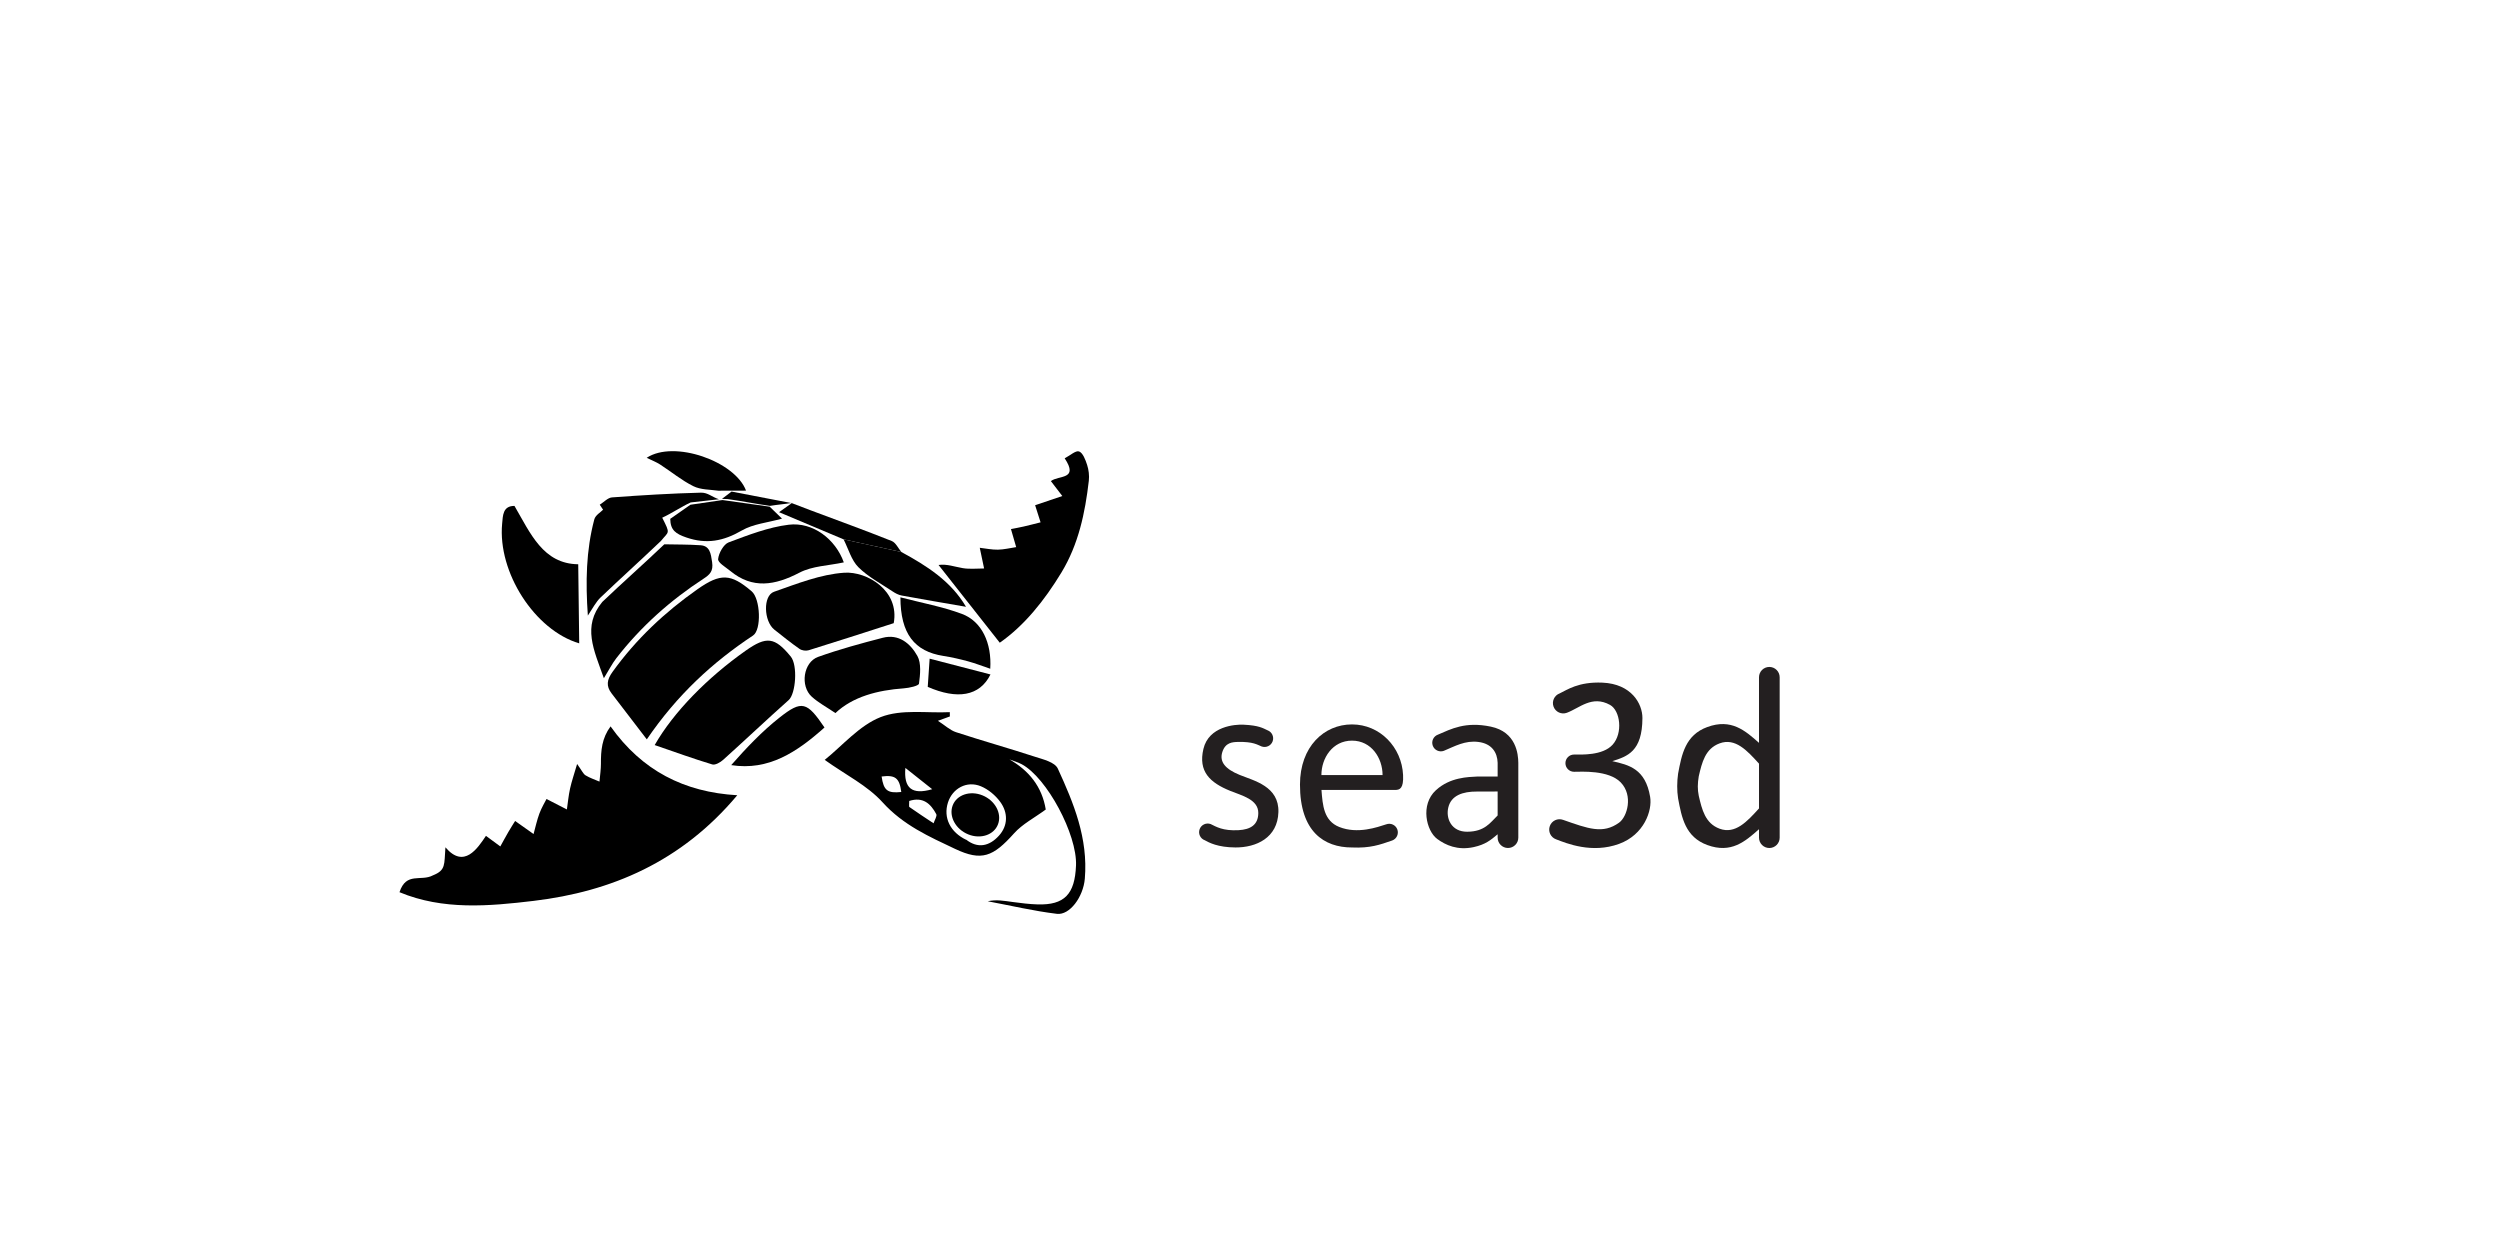 <svg xmlns="http://www.w3.org/2000/svg" xmlns:xlink="http://www.w3.org/1999/xlink" width="800" height="400" x="0" y="0" enable-background="new 0 0 800 400" version="1.1" viewBox="0 0 800 400" xml:space="preserve"><g id="Calque_4"><g><path fill="#231F20" d="M448.986,248.021c-0.419-8.922-7.406-16.209-16.35-16.209c-8.944,0-16.631,7.092-16.643,19.246 c-0.016,15.063,7.699,20.134,16.643,20.134c5.806,0.253,8.835-0.839,12.863-2.234c1.429-0.52,2.168-2.104,1.648-3.533 s-2.104-2.168-3.533-1.648c-2.853,0.912-9.168,3.21-15.065,0.849c-4.936-1.976-5.306-6.908-5.676-11.84c7.849,0,15.698,0,23.546,0 C447.923,252.778,449.189,252.347,448.986,248.021z M422.849,248.021c0-5.4,3.537-11.019,9.786-11.019 c6.249,0,9.786,5.619,9.786,11.019C435.897,248.021,429.373,248.021,422.849,248.021z"/><path fill="#231F20" d="M395.361,271.186c6.608,0.032,13.487-3.073,13.729-11.313s-7.758-10.019-12.382-11.895 c-4.623-1.876-6.544-4.187-5.572-7.297c0.972-3.11,3.254-3.224,5.069-3.263c4.833-0.102,6.118,0.892,7.507,1.446 c1.429,0.52,3.013-0.218,3.533-1.648c0.52-1.429-0.218-3.013-1.648-3.533c-1.447-0.667-2.721-1.55-7.617-1.783 c-2.753-0.149-11.165,0.488-12.883,7.74c-1.718,7.252,2.088,10.806,8.578,13.438c3.708,1.503,9.018,2.734,8.981,7.099 c-0.032,3.778-2.487,5.263-6.305,5.475c-5.062,0.281-7.203-1.12-8.94-1.956c-1.429-0.52-3.013,0.218-3.533,1.648 c-0.52,1.429,0.218,3.013,1.647,3.533C386.872,269.619,389.662,271.159,395.361,271.186z"/><path fill="#231F20" d="M499.111,221.88c-1.715,0.624-2.601,2.525-1.977,4.24c0.624,1.715,2.525,2.601,4.24,1.977 c4.094-1.503,8.051-5.72,13.836-2.529c3.287,1.813,4.191,9.039,0.812,12.753c-3.184,3.499-9.961,3.138-12.329,3.134 c-1.521,0-2.757,1.236-2.757,2.757c0,1.521,1.235,2.757,2.757,2.757c2.267-0.002,11.056-0.627,14.945,3.405 c4.052,4.202,2.084,10.993-0.539,12.881c-5.185,3.732-9.893,1.906-17.917-0.902c-1.715-0.624-3.616,0.262-4.24,1.977 c-0.624,1.715,0.262,3.616,1.977,4.24c3.389,1.311,11.516,4.654,20.208,1.463c7.986-2.932,10.651-10.643,9.917-15.031 c-1.51-9.019-6.808-10.225-12.107-11.432c4.801-1.528,9.603-3.057,9.637-13.798c0.015-4.57-3.514-10.927-12.787-11.327 C505.018,218.111,501.398,220.817,499.111,221.88z"/><path fill="#231F20" d="M566.186,213.42c-1.825,0-3.308,1.483-3.308,3.308c0,3.198,0.001,12.092,0.003,20.986 c-4.444-3.931-8.887-7.862-16.535-5.067c-7.049,2.576-8.204,8.758-9.359,14.941c-0.362,2.566-0.389,5.367,0,7.885 c1.155,6.182,2.31,12.365,9.359,14.941c7.648,2.795,12.092-1.136,16.535-5.066c-0.001,0.792-0.002,1.917-0.003,2.709 c0,1.825,1.483,3.308,3.308,3.308s3.308-1.483,3.308-3.308c0-3.094,0-48.131,0-51.329 C569.494,214.903,568.011,213.42,566.186,213.42z M562.881,258.698c-3.792,4.173-7.585,8.345-12.606,6.489 c-4.615-1.706-5.644-6.121-6.672-10.536c-0.421-2.042-0.382-3.948,0-6.238c1.029-4.415,2.057-8.83,6.672-10.536 c5.021-1.856,8.814,2.316,12.606,6.489C562.881,249.187,562.881,253.875,562.881,258.698z"/><path fill="#231F20" d="M477.058,232.521c-8.149-1.7-12.686,0.751-16.924,2.566c-1.429,0.52-2.168,2.104-1.648,3.533 c0.52,1.429,2.104,2.168,3.533,1.648c3.539-1.466,6.782-3.385,11.064-2.846c4.282,0.539,6.064,3.339,6.163,6.675 c0,1.467,0,2.934,0,4.401c-2.191-0.009-4.382-0.018-6.573-0.003c-2.881,0.151-8.641,0.217-13.173,4.362 c-5.105,4.668-3.059,13.051,0.407,15.606c2.66,1.96,6.503,3.743,11.688,2.606c3.759-0.824,5.433-2.246,7.65-4.104 c0,0.361,0,0.721,0,1.082c0,1.825,1.483,3.308,3.308,3.308c1.825,0,3.308-1.483,3.308-3.308c0-7.983,0-15.967,0-23.95 C485.831,241.333,485.207,234.221,477.058,232.521z M479.245,260.945c-2.403,2.332-4.113,5.169-9.73,5.21 c-5.023,0.037-6.923-4.193-6.054-7.793c0.923-3.824,4.612-5.094,9.175-5.068c2.203-0.006,4.406-0.012,6.609-0.018 C479.245,255.832,479.245,258.388,479.245,260.945z"/></g></g><g id="Calque_5"><g><path d="M184.675,244.471c-0.962,3.302-1.741,5.549-2.252,7.857c-0.486,2.198-0.692,4.461-1.021,6.696 c-1.816-0.932-3.633-1.865-6.518-3.346c-0.491,0.979-1.558,2.73-2.267,4.628c-0.794,2.125-1.265,4.384-1.876,6.584 c-1.697-1.201-3.394-2.403-5.904-4.18c-0.527,0.856-1.379,2.181-2.172,3.545c-0.882,1.516-1.71,3.067-2.561,4.603 c-1.325-0.975-2.649-1.95-4.598-3.385c-2.661,3.968-7.02,10.686-12.967,3.664c-0.423,5.581,0.177,7.305-3.991,8.971 c-3.836,2.075-8.537-1.222-10.709,5.398c13.926,5.81,28.671,4.481,42.948,2.774c24.73-2.956,47.25-12.447,65.141-33.802 c-17.029-0.98-30.508-7.889-40.549-22.035c-2.787,3.813-3.108,7.619-3.083,12.053c0.008,1.407-0.263,3.708-0.465,5.619 c-1.497-0.65-3.073-1.154-4.461-2.007C186.626,247.649,186.204,246.591,184.675,244.471z"/><path d="M334.643,259.046c-3.686,2.711-7.452,4.62-10.158,7.64c-6.698,7.474-10.326,9-18.893,4.944 c-8.249-3.905-16.524-7.552-23.169-14.888c-4.884-5.391-11.708-8.72-18.521-13.576c5.559-4.44,11.122-11.056,17.915-13.697 c6.726-2.614,14.694-1.218,22.117-1.58c0.008,0.459,0.015,0.918,0.023,1.377c-1.086,0.395-2.173,0.79-3.826,1.39 c2.271,1.464,3.885,3.017,5.781,3.638c8.384,2.747,16.88,5.122,25.265,7.862c2.63,0.859,6.361,1.701,7.333,3.815 c5.044,10.97,9.727,22.259,8.635,35.202c-0.495,5.86-4.855,11.748-8.927,11.254c-7.441-0.902-14.776-2.637-22.155-4.024 c2.772-0.629,5.353-0.116,7.956,0.23c2.669,0.355,5.353,0.704,8.043,0.779c8.541,0.238,11.901-3.233,12.264-12.47 c0.39-9.921-9.347-28.123-17.387-32.393c-1.243-0.66-2.62-1.038-3.935-1.546C329.239,246.56,333.455,251.726,334.643,259.046z M309.085,268.619c3.761,2.995,7.479,2.211,10.564-1.186c2.987-3.288,2.901-7.421,0.449-10.801 c-1.556-2.145-3.856-4.045-6.21-5.023c-4.499-1.869-9.088,0.675-10.534,5.168c-1.573,4.89,0.731,9.569,5.913,12.005 L309.085,268.619z M291.024,258.26c2.537,1.79,5.135,3.481,7.716,5.198c0.32-0.996,1.183-2.343,0.87-2.929 c-1.793-3.352-4.248-5.642-8.66-4.224C290.972,257.3,290.8,258.102,291.024,258.26z M289.72,245.731 c-0.565,6.529,2.104,8.697,8.59,6.816C295.072,249.977,292.708,248.102,289.72,245.731z M282.118,248.481 c0.641,4.461,1.864,5.425,6.292,4.957C287.826,248.961,286.505,247.92,282.118,248.481z"/><path d="M206.977,236.597c9.761-14.317,21.121-24.696,33.995-33.233c2.766-1.835,2.368-11.738-0.432-14.136 c-6.679-5.719-9.965-5.859-17.36-0.661c-10.34,7.268-19.566,15.862-27.189,26.46c-1.791,2.49-2.086,4.509-0.296,6.84 C199.345,226.625,202.988,231.39,206.977,236.597z"/><path d="M340.698,146.658c4.574,6.922-1.87,5.349-4.417,7.294c1.033,1.347,1.946,2.538,3.662,4.776 c-3.274,1.108-6.004,2.032-8.703,2.946c0.649,2.038,1.196,3.757,1.744,5.475c-1.802,0.449-3.6,0.925-5.408,1.339 c-1.427,0.327-2.866,0.579-4.069,0.818c0.672,2.324,1.171,4.048,1.67,5.772c-1.947,0.291-3.895,0.781-5.839,0.817 c-1.934,0.036-3.863-0.382-5.815-0.604c0.61,2.908,0.999,4.764,1.388,6.621c-2.267-0.01-4.58,0.262-6.789-0.102 c-2.626-0.432-5.163-1.411-7.789-1.018c6.412,8.141,12.824,16.282,19.592,24.876c7.785-5.43,14.252-13.422,19.746-22.491 c5.438-8.977,7.564-19.013,8.75-29.336c0.19-1.656-0.031-3.488-0.536-5.047c-0.532-1.642-1.351-3.859-2.568-4.325 C344.255,144.064,342.467,145.744,340.698,146.658z"/><path d="M209.497,238.423c6.508,2.234,12.412,4.386,18.413,6.194c0.976,0.294,2.595-0.652,3.548-1.51 c7.015-6.308,13.877-12.819,20.923-19.086c2.28-2.028,2.935-11.161,0.66-13.927c-5.14-6.251-7.744-6.589-14.436-1.87 C226.354,216.864,215.515,227.887,209.497,238.423z"/><path d="M285.99,199.413c1.924-10.378-8.491-16.633-15.835-16.141c-7.554,0.506-15.109,3.518-22.479,6.103 c-3.571,1.253-3.287,9.441,0.13,12.128c2.65,2.085,5.273,4.22,8.027,6.135c0.763,0.53,2.042,0.722,2.935,0.446 C267.612,205.348,276.425,202.481,285.99,199.413z"/><path d="M192.725,192.625c-6.429,7.831-2.731,15.234,0.514,24.404c1.703-2.765,2.677-4.713,3.966-6.377 c7.956-10.268,17.42-18.619,27.98-25.502c1.971-1.285,3.114-2.394,2.694-5.25c-0.406-2.764-0.712-5.221-3.724-5.421 c-4.023-0.267-7.536-0.211-11.573-0.301C206.142,180.331,199.165,186.472,192.725,192.625z"/><path d="M230.076,159.764c-2.246-0.702-3.538-2.171-5.786-2.113c-9.487,0.244-18.977,0.821-28.458,1.517 c-1.329,0.097-2.609,1.525-3.911,2.337c0.401,0.603,0.802,1.206,1.065,1.602c-0.749,0.788-2.45,1.745-2.806,3.085 c-2.65,9.959-2.82,20.065-2.07,30.797c1.41-2.147,2.683-4.488,4.054-5.784c6.441-6.153,12.885-11.944,19.326-18.097 c2.557-3.173,3.114-2.113,0.423-7.446c3.034-1.394,6.104-3.504,9.1-4.881"/><path d="M267.334,228.183c5.556-5.247,13.484-7.318,21.9-7.916c1.708-0.121,4.749-0.791,4.845-1.506 c0.39-2.918,0.76-6.544-0.499-8.815c-2.289-4.13-6.035-7.167-11.091-5.856c-6.947,1.802-13.903,3.689-20.692,6.117 c-4.728,1.691-5.825,9.327-2.014,12.757C261.936,224.903,264.528,226.276,267.334,228.183z"/><path d="M185.347,205.871c-0.106-8.51-0.208-16.723-0.314-25.309c-11.247-0.116-15.309-9.927-20.403-18.671 c-3.762-0.023-3.705,3.131-3.944,5.665C159.216,183.153,171.118,201.658,185.347,205.871z"/><path d="M270.019,179.961c-2.654-7.424-9.864-13.004-17.644-12.049c-6.51,0.799-12.94,3.307-19.228,5.656 c-1.56,0.583-3.173,3.421-3.348,5.333c-0.107,1.161,2.444,2.608,3.89,3.8c7.109,5.86,14.28,4.636,22.118,0.559 C259.986,181.086,265.066,181.032,270.019,179.961z"/><path d="M288.135,191.147c0.015,11.686,4.517,17.304,13.718,18.747c2.651,0.416,5.284,1.011,7.876,1.717 c2.394,0.652,4.723,1.564,7.152,2.385c0.521-8.211-2.694-15.171-9.061-17.545C301.567,194.12,294.927,192.925,288.135,191.147z"/><path d="M269.941,172.587c1.533,3.02,2.51,6.69,4.731,8.904c3.16,3.149,7.215,5.258,10.929,7.742 c0.892,0.597,1.903,1.145,2.929,1.333c6.918,1.272,13.854,2.441,20.59,3.609c-4.776-8.184-12.531-13.109-20.669-17.526 C282.281,175.295,276.111,173.941,269.941,172.587z"/><path d="M231.197,160.016c-3.419,0.499-6.839,0.998-10.258,1.498c-2.087,1.458-4.174,2.916-6.459,4.513 c0.048,3.651,1.769,4.807,5.174,5.975c6.422,2.202,11.815,1.181,17.714-2.235c3.676-2.128,8.191-2.494,12.872-3.802 c-1.43-1.388-2.688-2.609-3.946-3.83C241.261,161.428,236.229,160.722,231.197,160.016z"/><path d="M263.838,232.798c-5.595-8.243-7.211-8.831-14.364-3.194c-5.603,4.416-10.63,9.704-15.493,15.235 C245.972,246.704,254.997,240.687,263.838,232.798z"/><path d="M238.733,157.001c-3.515-9.395-23.042-16.286-31.794-10.504c1.74,0.856,3.097,1.368,4.303,2.148 c3.558,2.3,6.89,5.081,10.636,6.934c2.371,1.173,5.319,1.07,8.021,1.448"/><path d="M269.941,172.587c6.17,1.354,12.34,2.708,18.509,4.062c-1.019-1.208-1.821-3.019-3.093-3.526 c-8.636-3.443-17.372-6.607-26.073-9.87c-1.96-0.735-3.908-1.504-5.872-2.243c-0.011,0.015,0.076-0.103,0.076-0.103 c-1.11,0.793-2.221,1.586-4.189,2.992C256.545,166.949,263.243,169.768,269.941,172.587z"/><path d="M316.953,215.829c-6.671-1.733-12.799-3.324-19.467-5.056c-0.256,3.802-0.434,6.444-0.608,9.026 C306.259,223.897,313.483,222.853,316.953,215.829z"/><path d="M234.092,157.3c-1.031,0.776-2.047,1.56-3.064,2.344c0,0,1.797,0.059,1.797,0.059c5.032,0.706,8.536,1.47,13.568,2.176 c2.392-0.401,4.684-0.547,7.085-0.96c0.009-0.012-0.078,0.105-0.067,0.091"/><path d="M304.841,257.781c-1.275,3.442,0.946,7.564,4.96,9.208c4.014,1.644,8.301,0.186,9.576-3.256 c1.275-3.442-0.946-7.564-4.96-9.208C310.404,252.882,306.116,254.339,304.841,257.781z"/></g></g></svg>